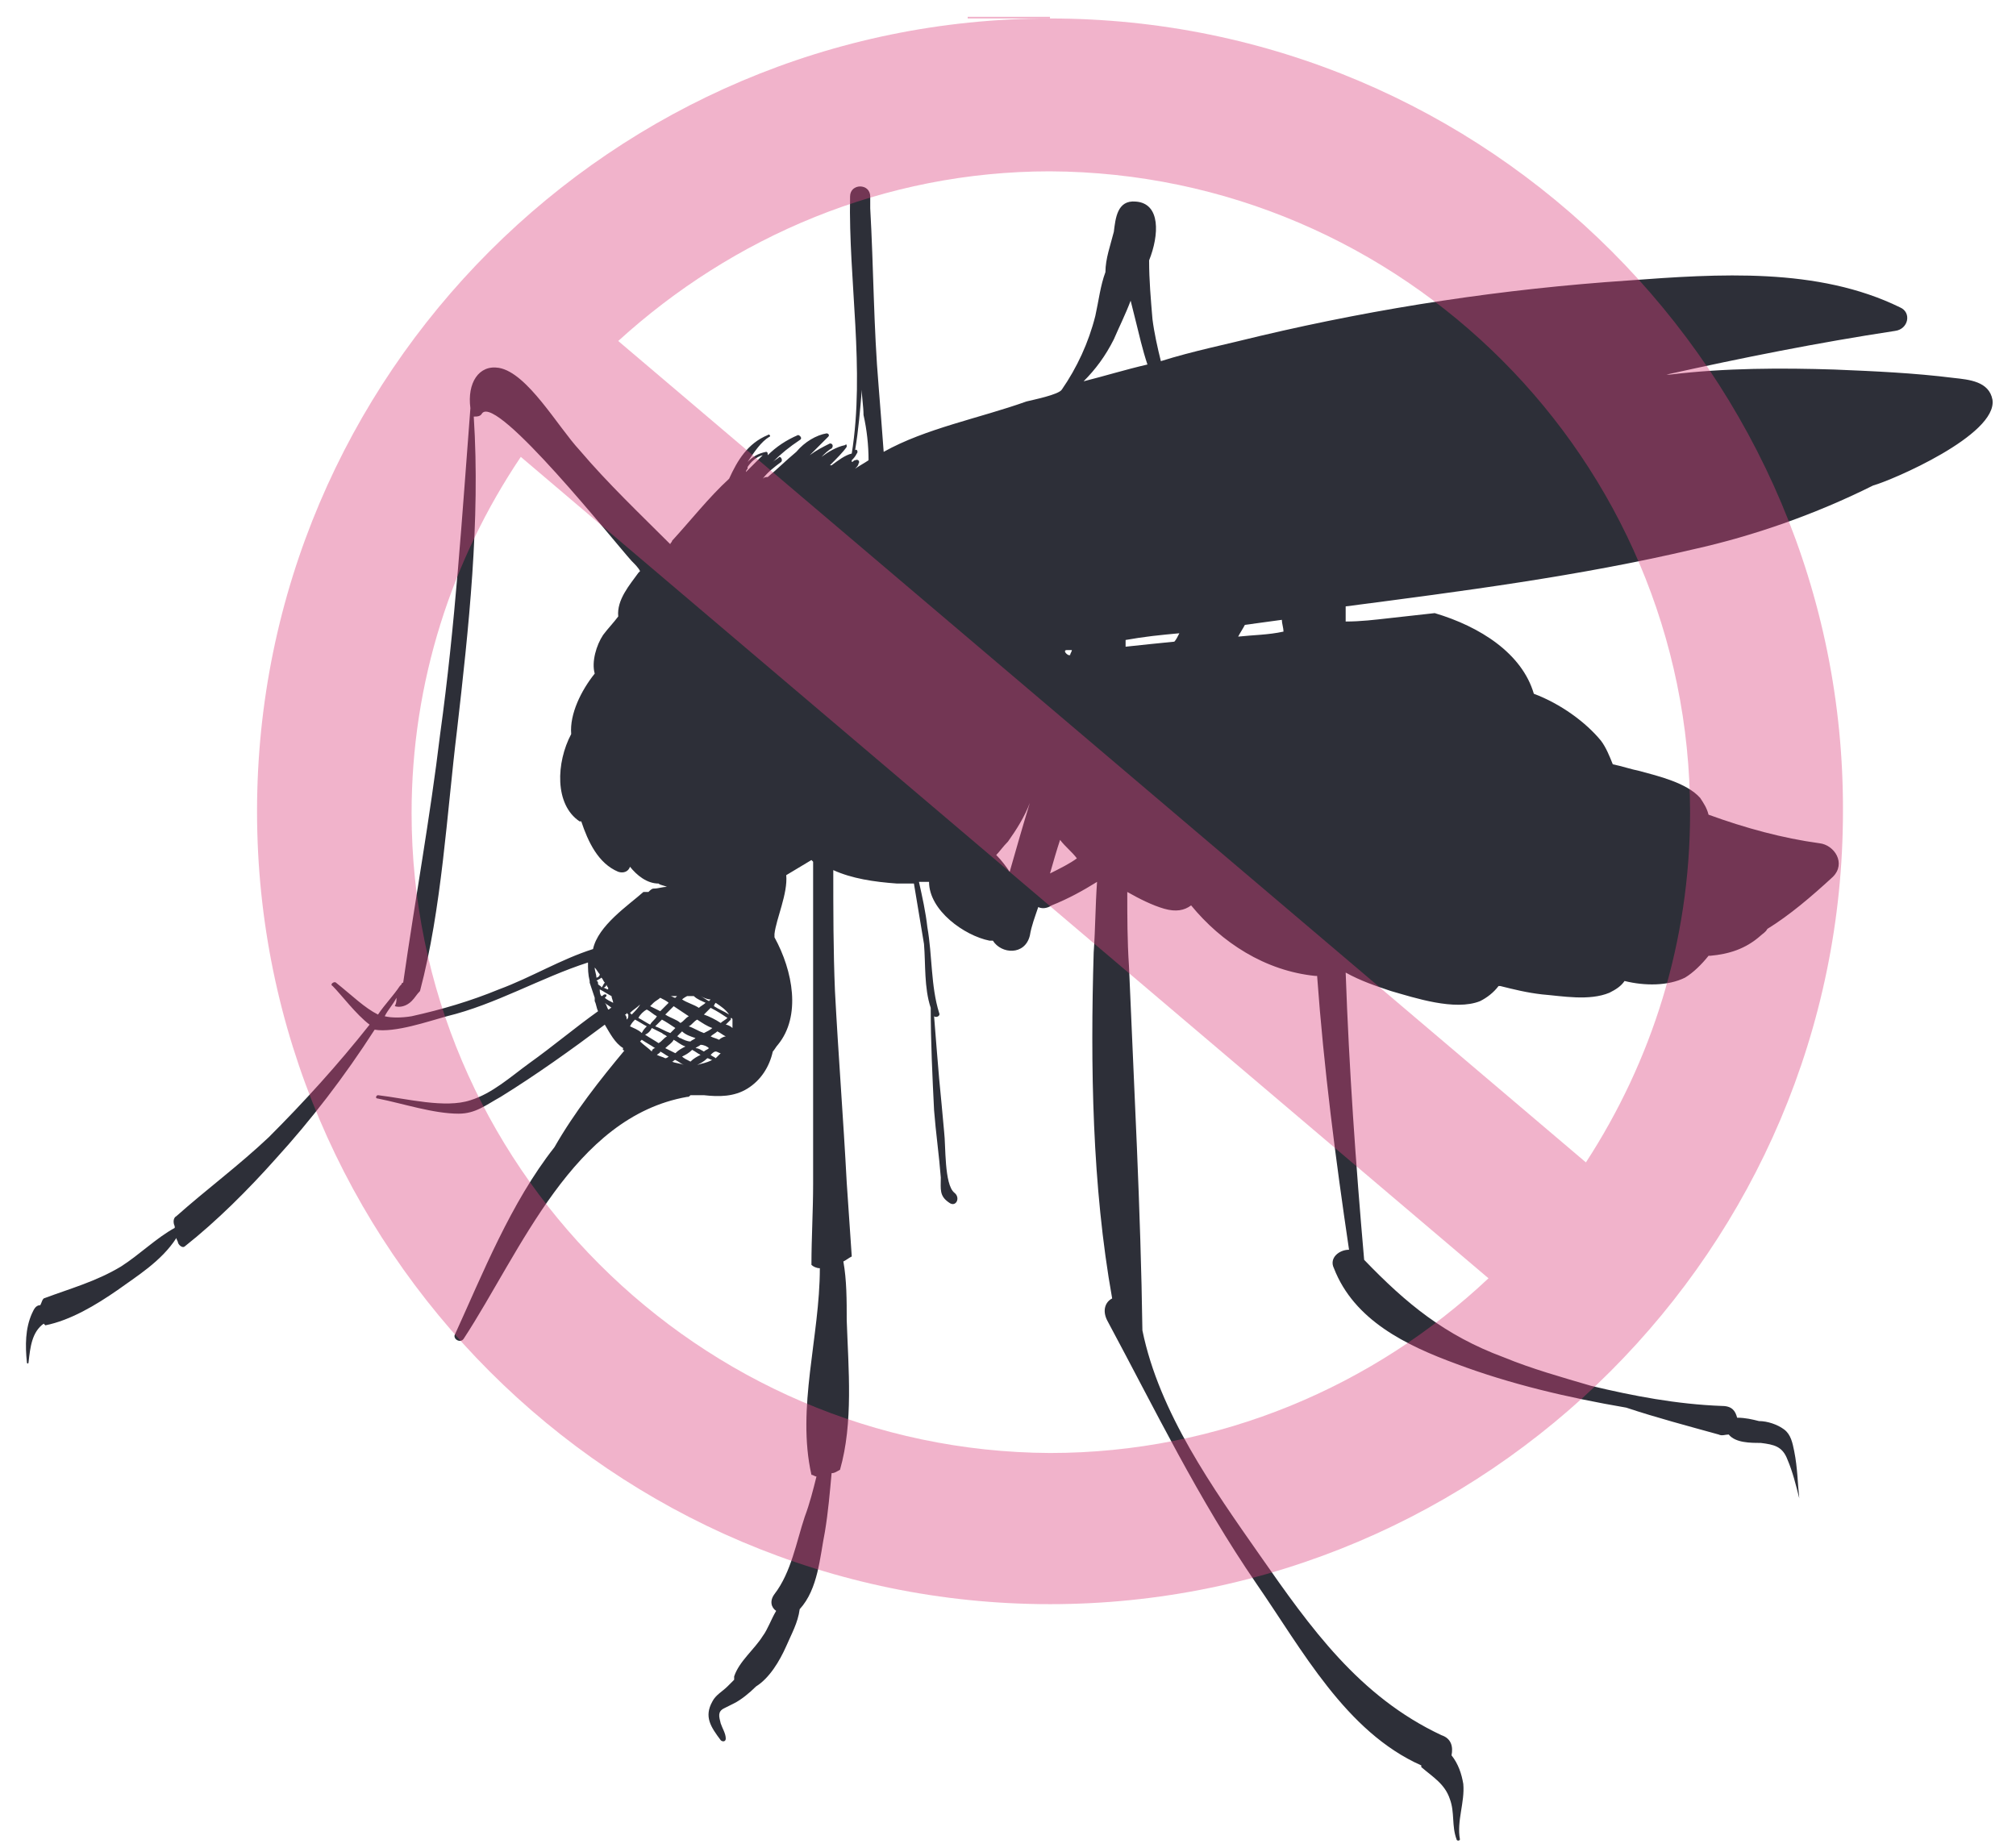 <svg id="Capa_1" xmlns="http://www.w3.org/2000/svg" viewBox="0 0 120 110"><style>.st2{fill:#dd427e}</style><path id="XMLID_76_" d="M118.6 23.8c-.2-1.1-1.4-1.2-2.3-1.3-2.4-.3-4.7-.4-7.1-.5-3.1-.1-6.5-.1-9.8.3h-.2c4.5-1 9-1.9 13.6-2.6.8-.1 1-1.1.3-1.4-4.9-2.4-10.8-2-16.2-1.6-7.4.5-14.7 1.6-21.9 3.3-2 .5-4 .9-5.9 1.5-.2-.8-.4-1.7-.5-2.5-.1-1.2-.2-2.3-.2-3.5.6-1.5.7-3.4-.8-3.5-1.1-.1-1.2 1-1.3 1.8-.2.8-.5 1.6-.5 2.4-.3.8-.4 1.7-.6 2.6-.4 1.6-1.1 3.1-2 4.4-.2.3-1.7.6-2.1.7-2.8 1-6 1.6-8.5 3-.1-1.3-.2-2.7-.3-3.9-.3-3.5-.3-7.1-.5-10.6v-.7c0-.8-1.2-.8-1.2 0-.1 5 .9 10.3.1 15.3-.4.1-.8.4-1.2.7h-.1c.4-.4.8-.8 1-1.1 0-.1 0-.2-.1-.1-.5.1-1 .4-1.4.7.2-.2.4-.4.6-.5.1-.1.1-.3-.1-.3-.4.2-.8.4-1.2.7l1.1-1.1c.1-.1 0-.2-.1-.2-.6.1-1.3.5-1.8 1.1-.6.5-1.1 1-1.7 1.5-.1 0-.2 0-.3.1.3-.4.7-.7 1.1-1 .1-.1 0-.3-.1-.3-.1.1-.3.2-.4.3.5-.5 1-.9 1.6-1.3.2-.1 0-.3-.1-.3-.7.3-1.3.7-1.8 1.2 0-.1 0-.2-.1-.2-.5.1-.8.3-1.1.6.4-.6.8-1.2 1.3-1.5.1 0 0-.2-.1-.1-1.2.5-1.8 1.5-2.3 2.6-1.2 1.1-2.3 2.5-3.4 3.7 0 .1-.1.1-.1.2-1.8-1.8-3.7-3.6-5.4-5.6-1.3-1.4-3.1-4.6-4.8-4.9-1.2-.2-1.9.9-1.7 2.4-.5 6.5-.9 12.9-1.8 19.4-.6 5-1.5 9.9-2.2 14.8 0 0-.1 0-.1.1l-.1.1c-.4.6-.9 1.1-1.3 1.7-.8-.4-1.5-1.1-2.5-1.9-.1-.1-.4.1-.2.2.5.5 1.4 1.7 2.2 2.3-1.9 2.4-3.9 4.6-6 6.7-1.8 1.7-3.7 3.1-5.5 4.7-.2.1-.2.4-.1.6v.1c-1.1.6-2.1 1.6-3.2 2.3-1.5.9-3 1.3-4.6 1.9-.1.1-.1.2-.2.4-.3 0-.4.3-.5.5-.4.9-.4 1.9-.3 2.9 0 .1.1.1.1 0 .1-.9.2-1.8.9-2.3l.1.1c1.5-.3 3-1.2 4.3-2.1 1.1-.8 2.6-1.7 3.5-3.1 0 .1.1.2.1.3.1.2.3.3.4.2 1.9-1.5 3.8-3.4 5.4-5.2 2.1-2.3 4.1-4.9 5.9-7.7 1.2.2 3.2-.5 4.3-.8 2.9-.7 5.6-2.3 8.4-3.2 0 .4 0 .7.1 1.1v.1l.3.9v.2c.1.2.1.4.2.6-1.4 1-2.7 2.1-4.1 3.1-1.1.8-2.2 1.8-3.5 2.2-1.5.5-3.8-.1-5.5-.3-.1 0-.2.2 0 .2 1.5.3 3.3.9 4.8.9 1 0 1.6-.5 2.5-1C31.9 64 34 62.5 36 61c.3.5.6 1.1 1.1 1.4-.1.1.1.2.1.1-1.5 1.8-3 3.7-4.2 5.8-2.6 3.3-4.3 7.6-5.9 11.1-.2.3.3.6.5.3 3.4-5.2 6.5-13.2 13.3-14.4.1 0 .1 0 .2-.1h.8c.9.1 1.8.1 2.6-.4s1.3-1.3 1.5-2.2c.1-.1.2-.3.3-.4 1.4-1.7.9-4.4-.2-6.4v-.2c.1-.9.8-2.4.7-3.5l1.5-.9.1.1v19.2c0 1.6-.1 3.2-.1 4.8.1.1.3.2.5.2 0 4.1-1.4 8.3-.5 12.3.1 0 .2.1.3.1-.2.8-.4 1.6-.7 2.4-.5 1.5-.8 3.3-1.8 4.6-.3.4-.2.8.1 1-.3.5-.5 1.1-.8 1.5-.5.8-1.4 1.5-1.7 2.4v.2l-.4.4c-.3.3-.7.5-.9.9-.5.9-.1 1.5.5 2.3.1.1.3.1.3-.1 0-.3-.2-.6-.3-.9-.1-.4-.2-.7.2-.9l.6-.3c.4-.2.9-.6 1.3-1 .8-.5 1.4-1.5 1.8-2.4.3-.7.7-1.4.8-2.2 1.1-1.2 1.2-3.1 1.5-4.6.2-1.2.3-2.4.4-3.5.2 0 .3-.1.5-.2.8-2.8.5-6 .4-8.9 0-1.2 0-2.4-.2-3.5.2-.1.3-.2.5-.3-.1-1.5-.2-3-.3-4.4-.2-3.8-.5-7.6-.7-11.4-.1-2.4-.1-4.8-.1-7.2 1.1.5 2.4.7 3.8.8h1l.6 3.6c.1 1.2 0 2.6.4 3.8 0 2 .1 4.1.2 6.1.1 1.3.3 2.7.4 4 0 .7-.1 1.1.5 1.5.4.3.7-.3.3-.6-.6-.5-.5-2.8-.6-3.6-.1-1.1-.2-2.2-.3-3.2-.1-1.2-.2-2.4-.3-3.7.1.1.4 0 .3-.2-.5-1.6-.4-3.4-.7-5.1-.1-.9-.3-1.8-.5-2.7h.6c0 1.7 2.1 3.2 3.6 3.5h.2c.5.8 1.9.9 2.2-.3.1-.6.3-1.1.5-1.7.2.1.5.1.8-.1 1-.4 1.9-.9 2.7-1.4-.1 1.4-.1 2.8-.2 4.2-.2 6.7-.1 13.9 1.1 20.6-.4.2-.6.7-.3 1.3 2.9 5.4 5.4 10.6 8.9 15.7 2.7 3.9 5.3 8.8 9.8 10.8v.1c.7.6 1.4 1 1.7 1.9.3.8.1 1.6.4 2.4 0 .1.2.1.2 0-.2-1.1.3-2.2.2-3.3-.1-.6-.3-1.2-.7-1.7.1-.5 0-1-.6-1.2C80.9 101 78 96.9 75 92.6c-2.8-4-6-8.5-7-13.4-.1-7.2-.5-14.5-.8-21.7-.1-1.5-.1-2.9-.1-4.4.7.4 1.5.8 2.2 1 .7.2 1.2.1 1.6-.2 1.8 2.2 4.4 3.9 7.4 4.2h.1c.4 5.5 1.1 10.9 1.9 16.3-.6 0-1.2.5-.9 1.1 1.2 3.1 4.3 4.6 7.3 5.7 3.2 1.2 6.6 2 10.1 2.6 1.8.6 3.7 1.1 5.5 1.6.2.1.4 0 .6 0 .4.5 1.3.5 1.9.5.8.1 1.3.2 1.6 1 .3.7.5 1.5.7 2.3 0 0 .1 0 0 0-.1-.9-.1-1.8-.3-2.8-.1-.5-.2-1-.6-1.3-.4-.3-1-.5-1.5-.5-.4-.1-.8-.2-1.3-.2-.1-.4-.3-.7-.9-.7-2.7-.1-5.3-.6-7.8-1.2-1.7-.5-3.5-1-5.2-1.7-3.5-1.3-5.8-3.2-8.3-5.8-.5-5.7-.9-11.4-1.1-17.1.9.5 1.8.8 2.7 1.1 1.4.4 3.8 1.2 5.3.6.4-.2.8-.5 1.1-.9h.1c.8.2 1.6.4 2.5.5 1.2.1 2.8.4 4-.1.4-.2.7-.4.9-.7 1.2.3 2.6.3 3.6-.2.5-.3 1-.8 1.4-1.3h.1c1.1-.1 2.1-.4 3-1.2.1-.1.3-.2.4-.4 1.3-.8 2.6-1.9 3.9-3.1.8-.8.1-1.9-.8-2-2.2-.3-4.4-.9-6.6-1.7-.1-.4-.3-.7-.5-1-.8-.9-2.5-1.3-3.6-1.6-.5-.1-1.1-.3-1.6-.4-.2-.5-.4-1-.7-1.4-.9-1.1-2.4-2.2-4-2.8-.7-2.4-3.2-4-5.9-4.8l-2.7.3c-.9.1-1.7.2-2.6.2v-.9c6.9-.9 13.9-1.8 20.7-3.4 3.6-.8 7.3-2.1 10.7-3.8 1.1-.3 7.4-3 7.1-5.1zm-76 35.9c.3.2.6.4.8.7-.3-.2-.6-.3-.9-.5 0-.1.1-.2.1-.2zm.7.9c-.1.1-.3.2-.4.3-.3-.2-.7-.4-1-.5l.4-.4c.4.2.7.4 1 .6zm-1.4.9c-.3-.1-.6-.3-.9-.4.2-.1.3-.3.5-.4.3.2.6.4.9.5-.1.1-.3.2-.5.3zm.3.9c-.1.1-.2.1-.3.2-.2-.1-.3-.2-.5-.2.1-.1.2-.1.3-.2.2 0 .4.1.5.2zm-3.7-2.3c.2.1.4.3.6.4-.1.2-.3.3-.4.5-.2-.1-.5-.3-.7-.4.1-.2.3-.4.5-.5zm-.9.3l-.1-.1c.2-.2.4-.3.6-.5-.1.2-.3.4-.5.6zm2.6.8l-.3.3c-.3-.1-.6-.3-.9-.4l.4-.4c.2.1.5.3.8.5zm-.6-.8l.1-.1.4-.4.9.6c-.2.1-.3.3-.5.4-.2-.2-.6-.3-.9-.5zm-.8.8l.6.3c.1.1.2.1.3.2-.2.1-.3.3-.5.4-.3-.2-.5-.3-.8-.5.2-.1.3-.2.4-.4zm1.3.7c.2.1.4.3.7.4-.2.1-.4.2-.6.4l-.6-.3c.2-.2.4-.3.5-.5zm.4-.1c-.1 0-.1-.1-.2-.1l.3-.3c.2.2.5.3.8.4-.1.1-.2.1-.3.2-.2 0-.4-.1-.6-.2zm1.8-2.3l-.1.1c-.2-.1-.3-.2-.5-.3.2.1.4.2.6.2zm-1.4-.2h.4c.2.2.5.3.7.4-.1.1-.3.2-.4.3-.3-.2-.7-.3-1-.5 0 0 .1-.1.3-.2zm-.6 0l-.1.1c-.1 0-.2-.1-.3-.1h.4zm-.5.4l-.5.5-.6-.3.2-.2c.1-.1.3-.2.4-.3.2.1.4.2.5.3zm-4.3-1.5c0-.2-.1-.4-.1-.6.1.1.2.3.3.4 0 .1-.1.2-.2.2zm.1.4c0-.1 0-.2-.1-.2.1-.1.2-.1.3-.2.1.1.1.2.2.3-.1.1-.1.2-.2.3 0-.1-.1-.1-.2-.2zm.5 0c0 .1.1.2.1.2v.1c-.1 0-.2-.1-.3-.1.1 0 .2-.1.2-.2zm.1 1.5c-.1-.2-.1-.3-.2-.4.1.1.3.2.4.3-.1 0-.1.1-.2.1zm.3-.4c-.2-.1-.4-.2-.5-.3l.1-.1c0-.1 0-.1-.1-.1s-.1.1-.2.1c-.1-.1-.1-.3-.1-.4.2.1.5.3.7.4 0 .1.1.3.1.4zm-1.2-3.2c-1.9.6-3.7 1.7-5.6 2.4-1.7.7-3.4 1.2-5.2 1.6-.6.1-1.2.1-1.6 0 .2-.4.5-.7.7-1.1 0 .2 0 .3-.1.5.3.1.7 0 1-.3.2-.2.3-.4.5-.6 1.3-4.9 1.6-10.6 2.2-15.5.7-6.1 1.4-12.5 1-18.7.2 0 .4 0 .5-.2.9-1.1 7.9 7.7 8.9 8.8.2.2.4.4.5.6l-.1.1c-.5.7-1.3 1.6-1.2 2.6-.3.4-.6.7-.9 1.1-.4.6-.7 1.6-.5 2.3-.8 1-1.5 2.4-1.4 3.6-.9 1.7-1 4.2.5 5.2h.1c.4 1.2 1 2.5 2.2 3 .3.1.6 0 .7-.3.4.5 1 1 1.7 1 .1.1.3.1.5.2-.3 0-.5.1-.8.1-.1 0-.2.1-.3.2h-.3c-.9.8-2.7 2-3 3.4zm2 4.2c0-.1 0-.2-.1-.3 0 0 .1 0 .1-.1l.1.1c0 .2 0 .2-.1.3zm.5 0c.2.1.5.3.7.4-.1.1-.2.2-.3.4-.2-.2-.5-.3-.7-.4.1-.2.2-.3.3-.4zm1 1.9c-.2-.2-.5-.4-.7-.6l.1-.1c.3.2.5.3.8.5-.1 0-.2.1-.2.2zm.8.4c-.2-.1-.3-.1-.5-.2.1-.1.2-.1.2-.2.2.1.3.2.5.3 0 0-.1.1-.2.1zm.4.2c.1 0 .1-.1.2-.1.2.1.3.2.5.3-.2-.1-.5-.1-.7-.2zm1.1 0c-.2-.1-.4-.2-.5-.3.2-.1.4-.2.6-.4.2.1.3.2.5.3-.2.1-.4.2-.6.4zm.4.2c.2-.1.4-.2.6-.4.1 0 .2.1.3.1-.4.2-.6.2-.9.3zm1.1-.4c-.1-.1-.2-.1-.3-.2.1-.1.2-.2.3-.2.1 0 .2.1.3.1l-.3.3zm.2-1.1c-.2-.1-.3-.1-.5-.2.1-.1.3-.2.4-.3.2.1.3.2.5.3-.1 0-.3.1-.4.2zm.8-.7c-.1-.1-.3-.2-.4-.2l.3-.3v-.1s.1 0 .1.1v.5zm.8-33.1c0-.1.1-.2.1-.2v-.1c.2-.3.5-.6.9-.7l-1 1zm7.3-.7c-.3.2-.5.3-.8.5.1-.1.2-.2.2-.3.1-.1 0-.3-.2-.2-.1 0-.1.1-.2.1v-.1c.1-.1.2-.2.3-.4.1-.1 0-.3-.1-.2.2-1.2.3-2.4.4-3.6 0 .5.1 1 .1 1.5.2.9.3 1.8.3 2.7 0-.1 0 0 0 0zm8.4 24.5c-.2-.3-.5-.7-.8-1 .2-.2.4-.5.7-.8.5-.7 1-1.5 1.3-2.3-.4 1.3-.8 2.7-1.2 4.1zm3.4-13.2h.3c0 .1-.1.2-.1.3h-.1c-.2-.1-.3-.3-.1-.3zm-1 13.3c.2-.7.4-1.4.6-2 .3.4.7.7 1 1.1-.4.3-1 .6-1.6.9zm2-29.3c.7-.7 1.3-1.5 1.8-2.5.3-.7.7-1.5 1-2.3l.3 1.2c.2.8.4 1.7.7 2.6-1.3.3-2.6.7-3.8 1zm5.4 15.5c-1 .1-2 .2-2.9.3v-.4c1.1-.2 2.1-.3 3.2-.4-.1.2-.2.4-.3.5zm3.8-.3c.1-.2.3-.5.4-.7.7-.1 1.5-.2 2.2-.3 0 .2.1.5.1.7-.9.2-1.8.2-2.7.3z" opacity=".9" fill="#171923"/><g opacity=".4"><path class="st2" d="M62.5 1.1c-26 0-47.2 21.2-47.2 47.2 0 26 21.2 47.2 47.2 47.2 26 0 47.2-21.2 47.2-47.2.1-26-21.1-47.2-47.2-47.2zm38.1 47.3c0 7.7-2.3 14.8-6.2 20.8L36.8 20.3c6.8-6.2 15.8-10.1 25.7-10.1 21 .1 38.1 17.2 38.1 38.2zm-76.1 0c0-7.8 2.4-15.1 6.5-21.2l57.6 48.9c-6.8 6.4-16 10.4-26.1 10.4-20.9-.1-38-17.2-38-38.1z"/><path class="st2" d="M57.6 1h4.9v.1h-4.9z"/></g></svg>